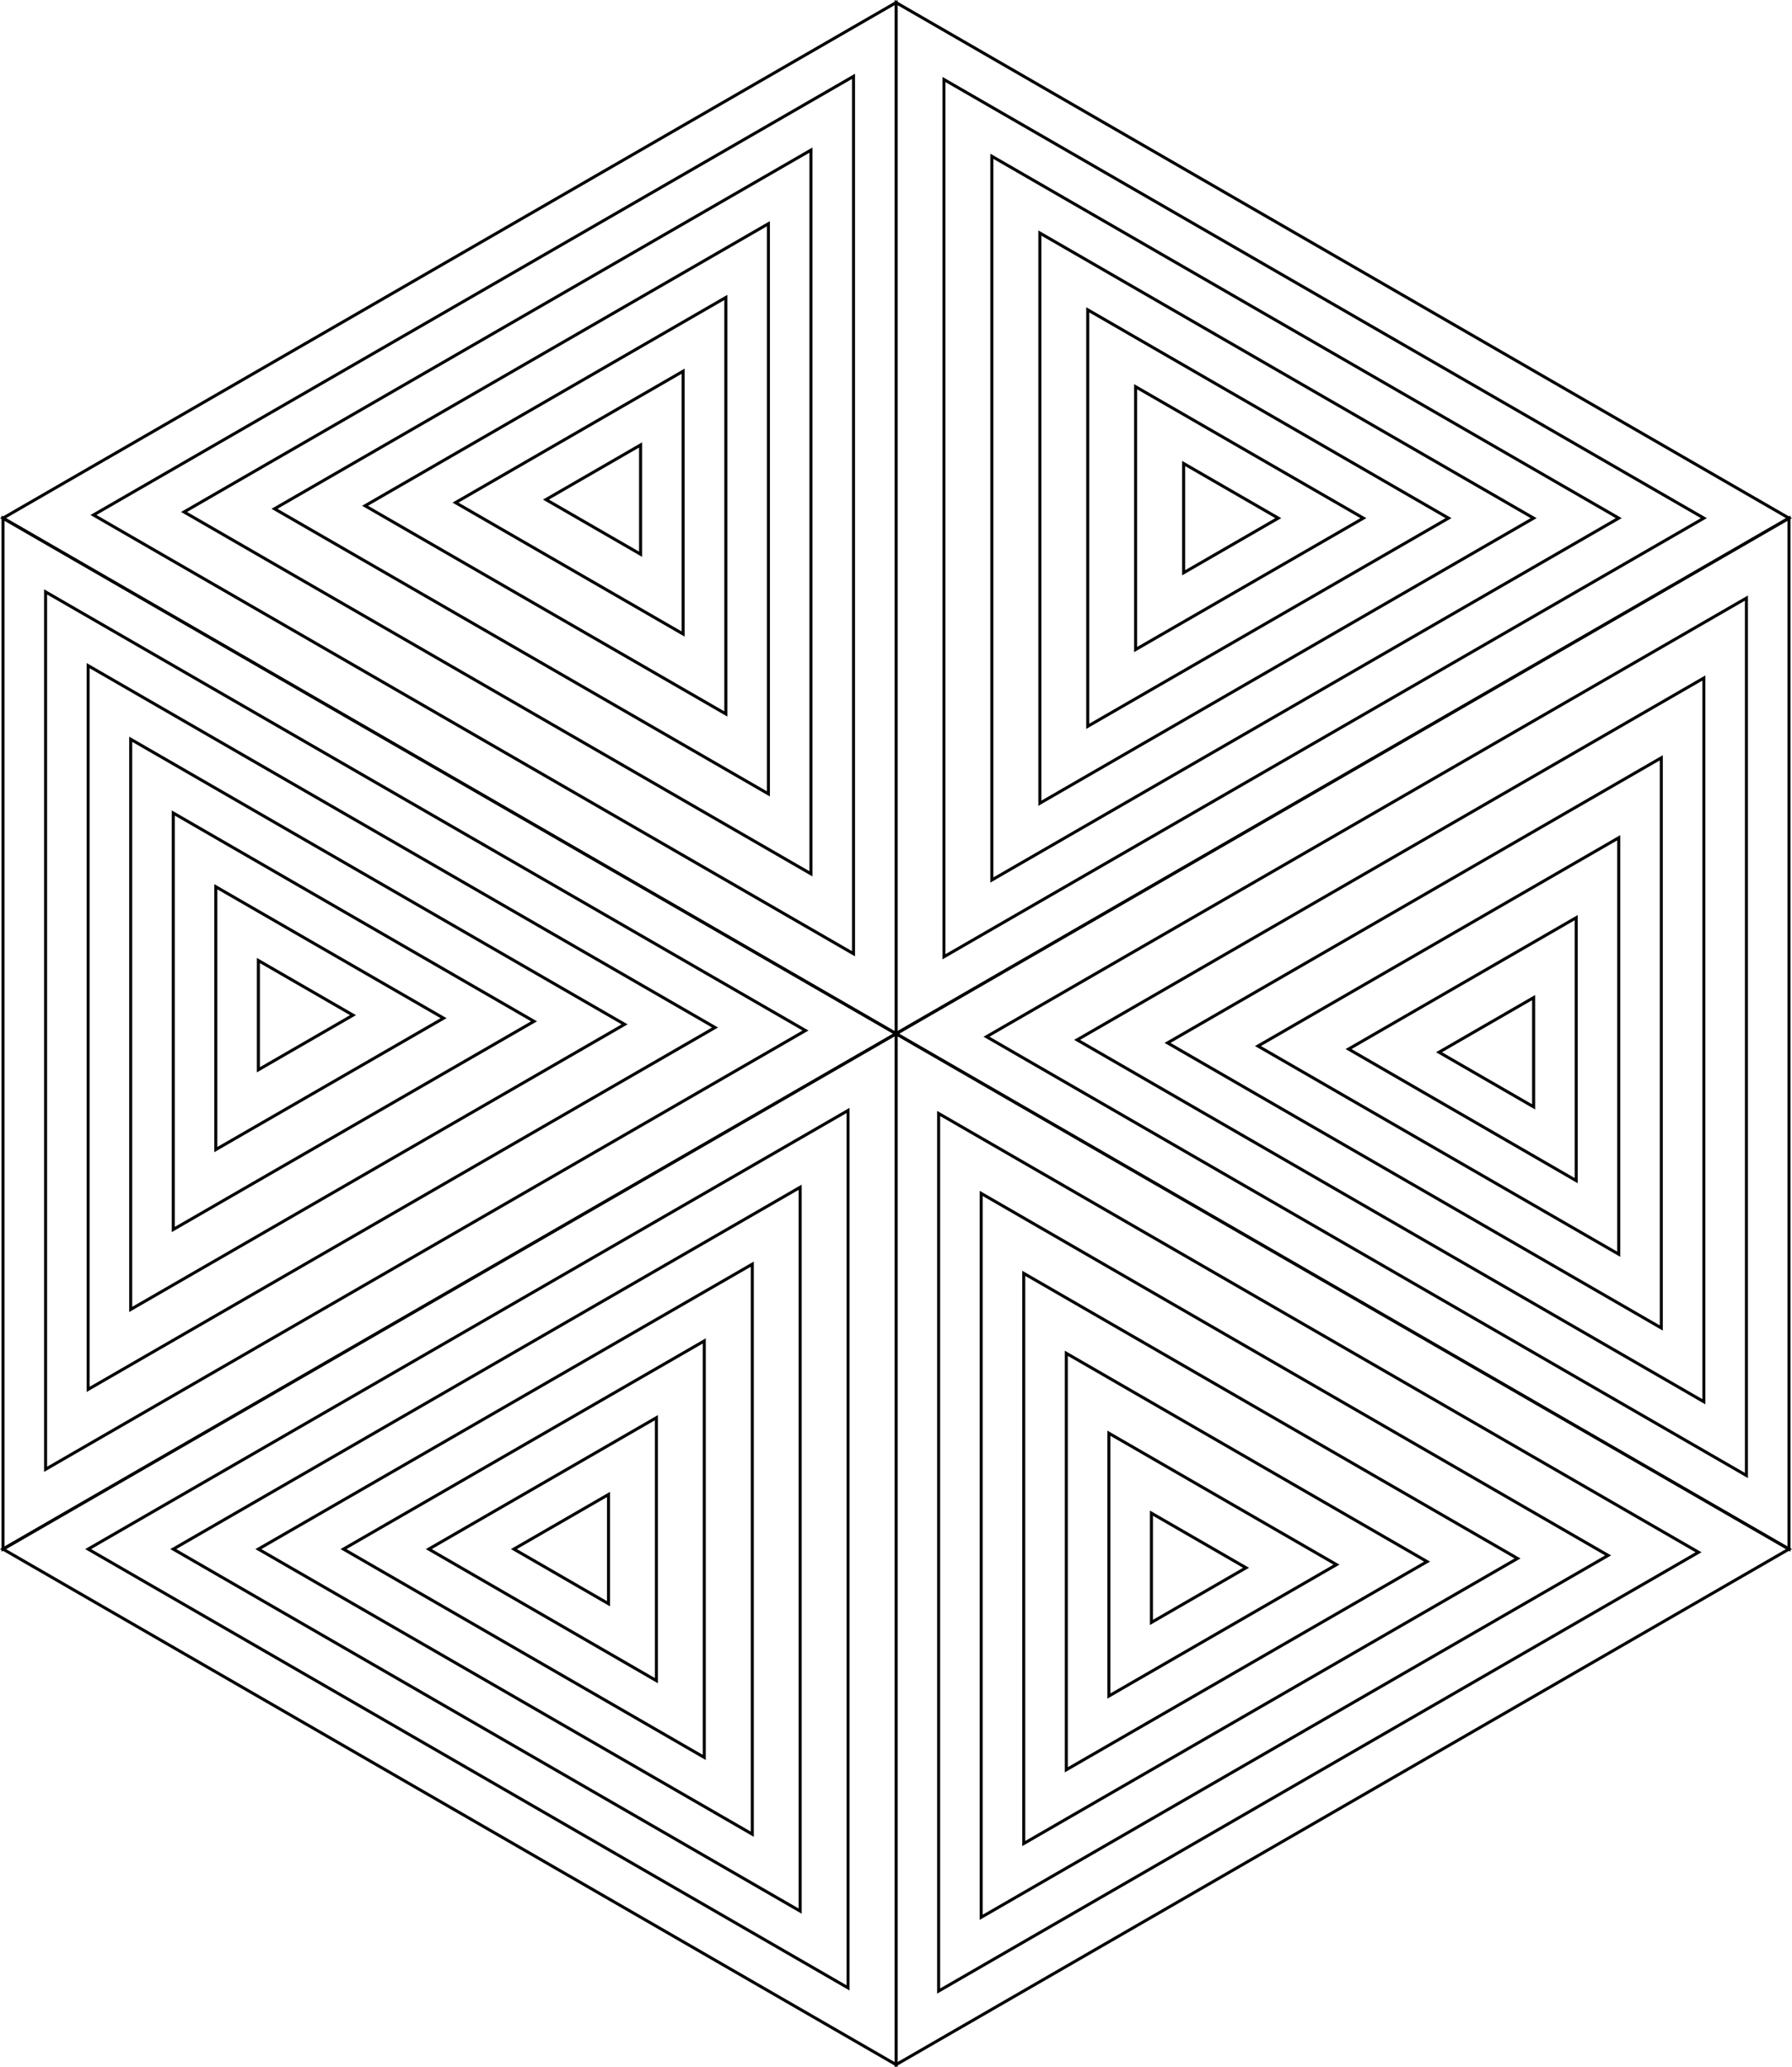 <svg id="b7e2d63e-dd55-4e3a-92e9-b96f6a2a3e9c" data-name="Layer 1" xmlns="http://www.w3.org/2000/svg" viewBox="0 0 124.63 143.79"><defs><style>.a0743e93-35b0-4ff1-9333-0362eafc451e{fill:none;stroke:#000;stroke-miterlimit:10;stroke-width:0.21px;}</style></defs><title>18u</title><g id="bfed40a0-03a4-4e95-b769-1c53f494ca70" data-name="shapes"><polygon class="a0743e93-35b0-4ff1-9333-0362eafc451e" points="0.21 107.75 0.21 36.04 62.32 71.9 0.21 107.75"/><polygon class="a0743e93-35b0-4ff1-9333-0362eafc451e" points="3.17 41.17 56.02 71.68 3.17 102.2 3.17 41.17"/><polygon class="a0743e93-35b0-4ff1-9333-0362eafc451e" points="6.13 46.3 49.73 71.47 6.13 96.64 6.13 46.3"/><polygon class="a0743e93-35b0-4ff1-9333-0362eafc451e" points="9.09 51.42 43.44 71.25 9.09 91.08 9.09 51.42"/><polygon class="a0743e93-35b0-4ff1-9333-0362eafc451e" points="12.05 56.55 37.14 71.04 12.05 85.52 12.05 56.55"/><polygon class="a0743e93-35b0-4ff1-9333-0362eafc451e" points="15.01 61.68 30.85 70.82 15.01 79.96 15.01 61.68"/><polygon class="a0743e93-35b0-4ff1-9333-0362eafc451e" points="17.97 66.81 24.55 70.61 17.97 74.41 17.97 66.81"/><polygon class="a0743e93-35b0-4ff1-9333-0362eafc451e" points="124.42 36.04 124.42 107.75 62.32 71.9 124.42 36.04"/><polygon class="a0743e93-35b0-4ff1-9333-0362eafc451e" points="121.46 102.63 68.61 72.11 121.46 41.6 121.46 102.63"/><polygon class="a0743e93-35b0-4ff1-9333-0362eafc451e" points="118.5 97.5 74.91 72.33 118.5 47.16 118.5 97.5"/><polygon class="a0743e93-35b0-4ff1-9333-0362eafc451e" points="115.54 92.37 81.2 72.54 115.54 52.71 115.54 92.37"/><polygon class="a0743e93-35b0-4ff1-9333-0362eafc451e" points="112.58 87.24 87.49 72.76 112.58 58.27 112.58 87.24"/><polygon class="a0743e93-35b0-4ff1-9333-0362eafc451e" points="109.62 82.12 93.79 72.97 109.62 63.83 109.62 82.12"/><polygon class="a0743e93-35b0-4ff1-9333-0362eafc451e" points="106.66 76.99 100.08 73.19 106.66 69.39 106.66 76.99"/><polygon class="a0743e93-35b0-4ff1-9333-0362eafc451e" points="124.42 107.75 62.32 143.61 62.32 71.9 124.42 107.75"/><polygon class="a0743e93-35b0-4ff1-9333-0362eafc451e" points="65.28 138.49 65.28 77.45 118.13 107.97 65.28 138.49"/><polygon class="a0743e93-35b0-4ff1-9333-0362eafc451e" points="68.24 133.36 68.24 83.01 111.84 108.19 68.24 133.36"/><polygon class="a0743e93-35b0-4ff1-9333-0362eafc451e" points="71.2 128.23 71.2 88.57 105.54 108.4 71.2 128.23"/><polygon class="a0743e93-35b0-4ff1-9333-0362eafc451e" points="74.16 123.1 74.16 94.13 99.25 108.62 74.16 123.1"/><polygon class="a0743e93-35b0-4ff1-9333-0362eafc451e" points="77.12 117.97 77.12 99.69 92.95 108.83 77.12 117.97"/><polygon class="a0743e93-35b0-4ff1-9333-0362eafc451e" points="80.08 112.85 80.08 105.25 86.66 109.05 80.08 112.85"/><polygon class="a0743e93-35b0-4ff1-9333-0362eafc451e" points="0.21 36.04 62.32 0.18 62.32 71.9 0.21 36.04"/><polygon class="a0743e93-35b0-4ff1-9333-0362eafc451e" points="59.36 5.31 59.36 66.34 6.5 35.82 59.36 5.31"/><polygon class="a0743e93-35b0-4ff1-9333-0362eafc451e" points="56.4 10.44 56.4 60.78 12.8 35.61 56.4 10.44"/><polygon class="a0743e93-35b0-4ff1-9333-0362eafc451e" points="53.44 15.56 53.44 55.22 19.09 35.39 53.44 15.56"/><polygon class="a0743e93-35b0-4ff1-9333-0362eafc451e" points="50.48 20.69 50.48 49.66 25.39 35.18 50.48 20.69"/><polygon class="a0743e93-35b0-4ff1-9333-0362eafc451e" points="47.51 25.82 47.51 44.1 31.68 34.96 47.51 25.82"/><polygon class="a0743e93-35b0-4ff1-9333-0362eafc451e" points="44.55 30.95 44.55 38.55 37.97 34.75 44.55 30.95"/><polygon class="a0743e93-35b0-4ff1-9333-0362eafc451e" points="62.32 0.18 124.42 36.04 62.32 71.9 62.32 0.18"/><polygon class="a0743e93-35b0-4ff1-9333-0362eafc451e" points="118.5 36.04 65.65 66.55 65.65 5.53 118.5 36.04"/><polygon class="a0743e93-35b0-4ff1-9333-0362eafc451e" points="112.58 36.04 68.98 61.21 68.98 10.87 112.58 36.04"/><polygon class="a0743e93-35b0-4ff1-9333-0362eafc451e" points="106.66 36.04 72.32 55.87 72.32 16.21 106.66 36.04"/><polygon class="a0743e93-35b0-4ff1-9333-0362eafc451e" points="100.74 36.04 75.65 50.52 75.65 21.55 100.74 36.04"/><polygon class="a0743e93-35b0-4ff1-9333-0362eafc451e" points="94.82 36.04 78.98 45.18 78.98 26.9 94.82 36.04"/><polygon class="a0743e93-35b0-4ff1-9333-0362eafc451e" points="88.9 36.04 82.32 39.84 82.32 32.24 88.9 36.04"/><polygon class="a0743e93-35b0-4ff1-9333-0362eafc451e" points="62.32 143.61 0.21 107.75 62.32 71.9 62.32 143.61"/><polygon class="a0743e93-35b0-4ff1-9333-0362eafc451e" points="6.13 107.75 58.98 77.24 58.98 138.27 6.13 107.75"/><polygon class="a0743e93-35b0-4ff1-9333-0362eafc451e" points="12.05 107.75 55.65 82.58 55.65 132.93 12.05 107.75"/><polygon class="a0743e93-35b0-4ff1-9333-0362eafc451e" points="17.97 107.75 52.32 87.93 52.32 127.58 17.97 107.75"/><polygon class="a0743e93-35b0-4ff1-9333-0362eafc451e" points="23.89 107.75 48.98 93.27 48.98 122.24 23.89 107.75"/><polygon class="a0743e93-35b0-4ff1-9333-0362eafc451e" points="29.82 107.75 45.65 98.61 45.65 116.9 29.82 107.75"/><polygon class="a0743e93-35b0-4ff1-9333-0362eafc451e" points="35.74 107.75 42.32 103.95 42.32 111.55 35.74 107.75"/></g></svg>